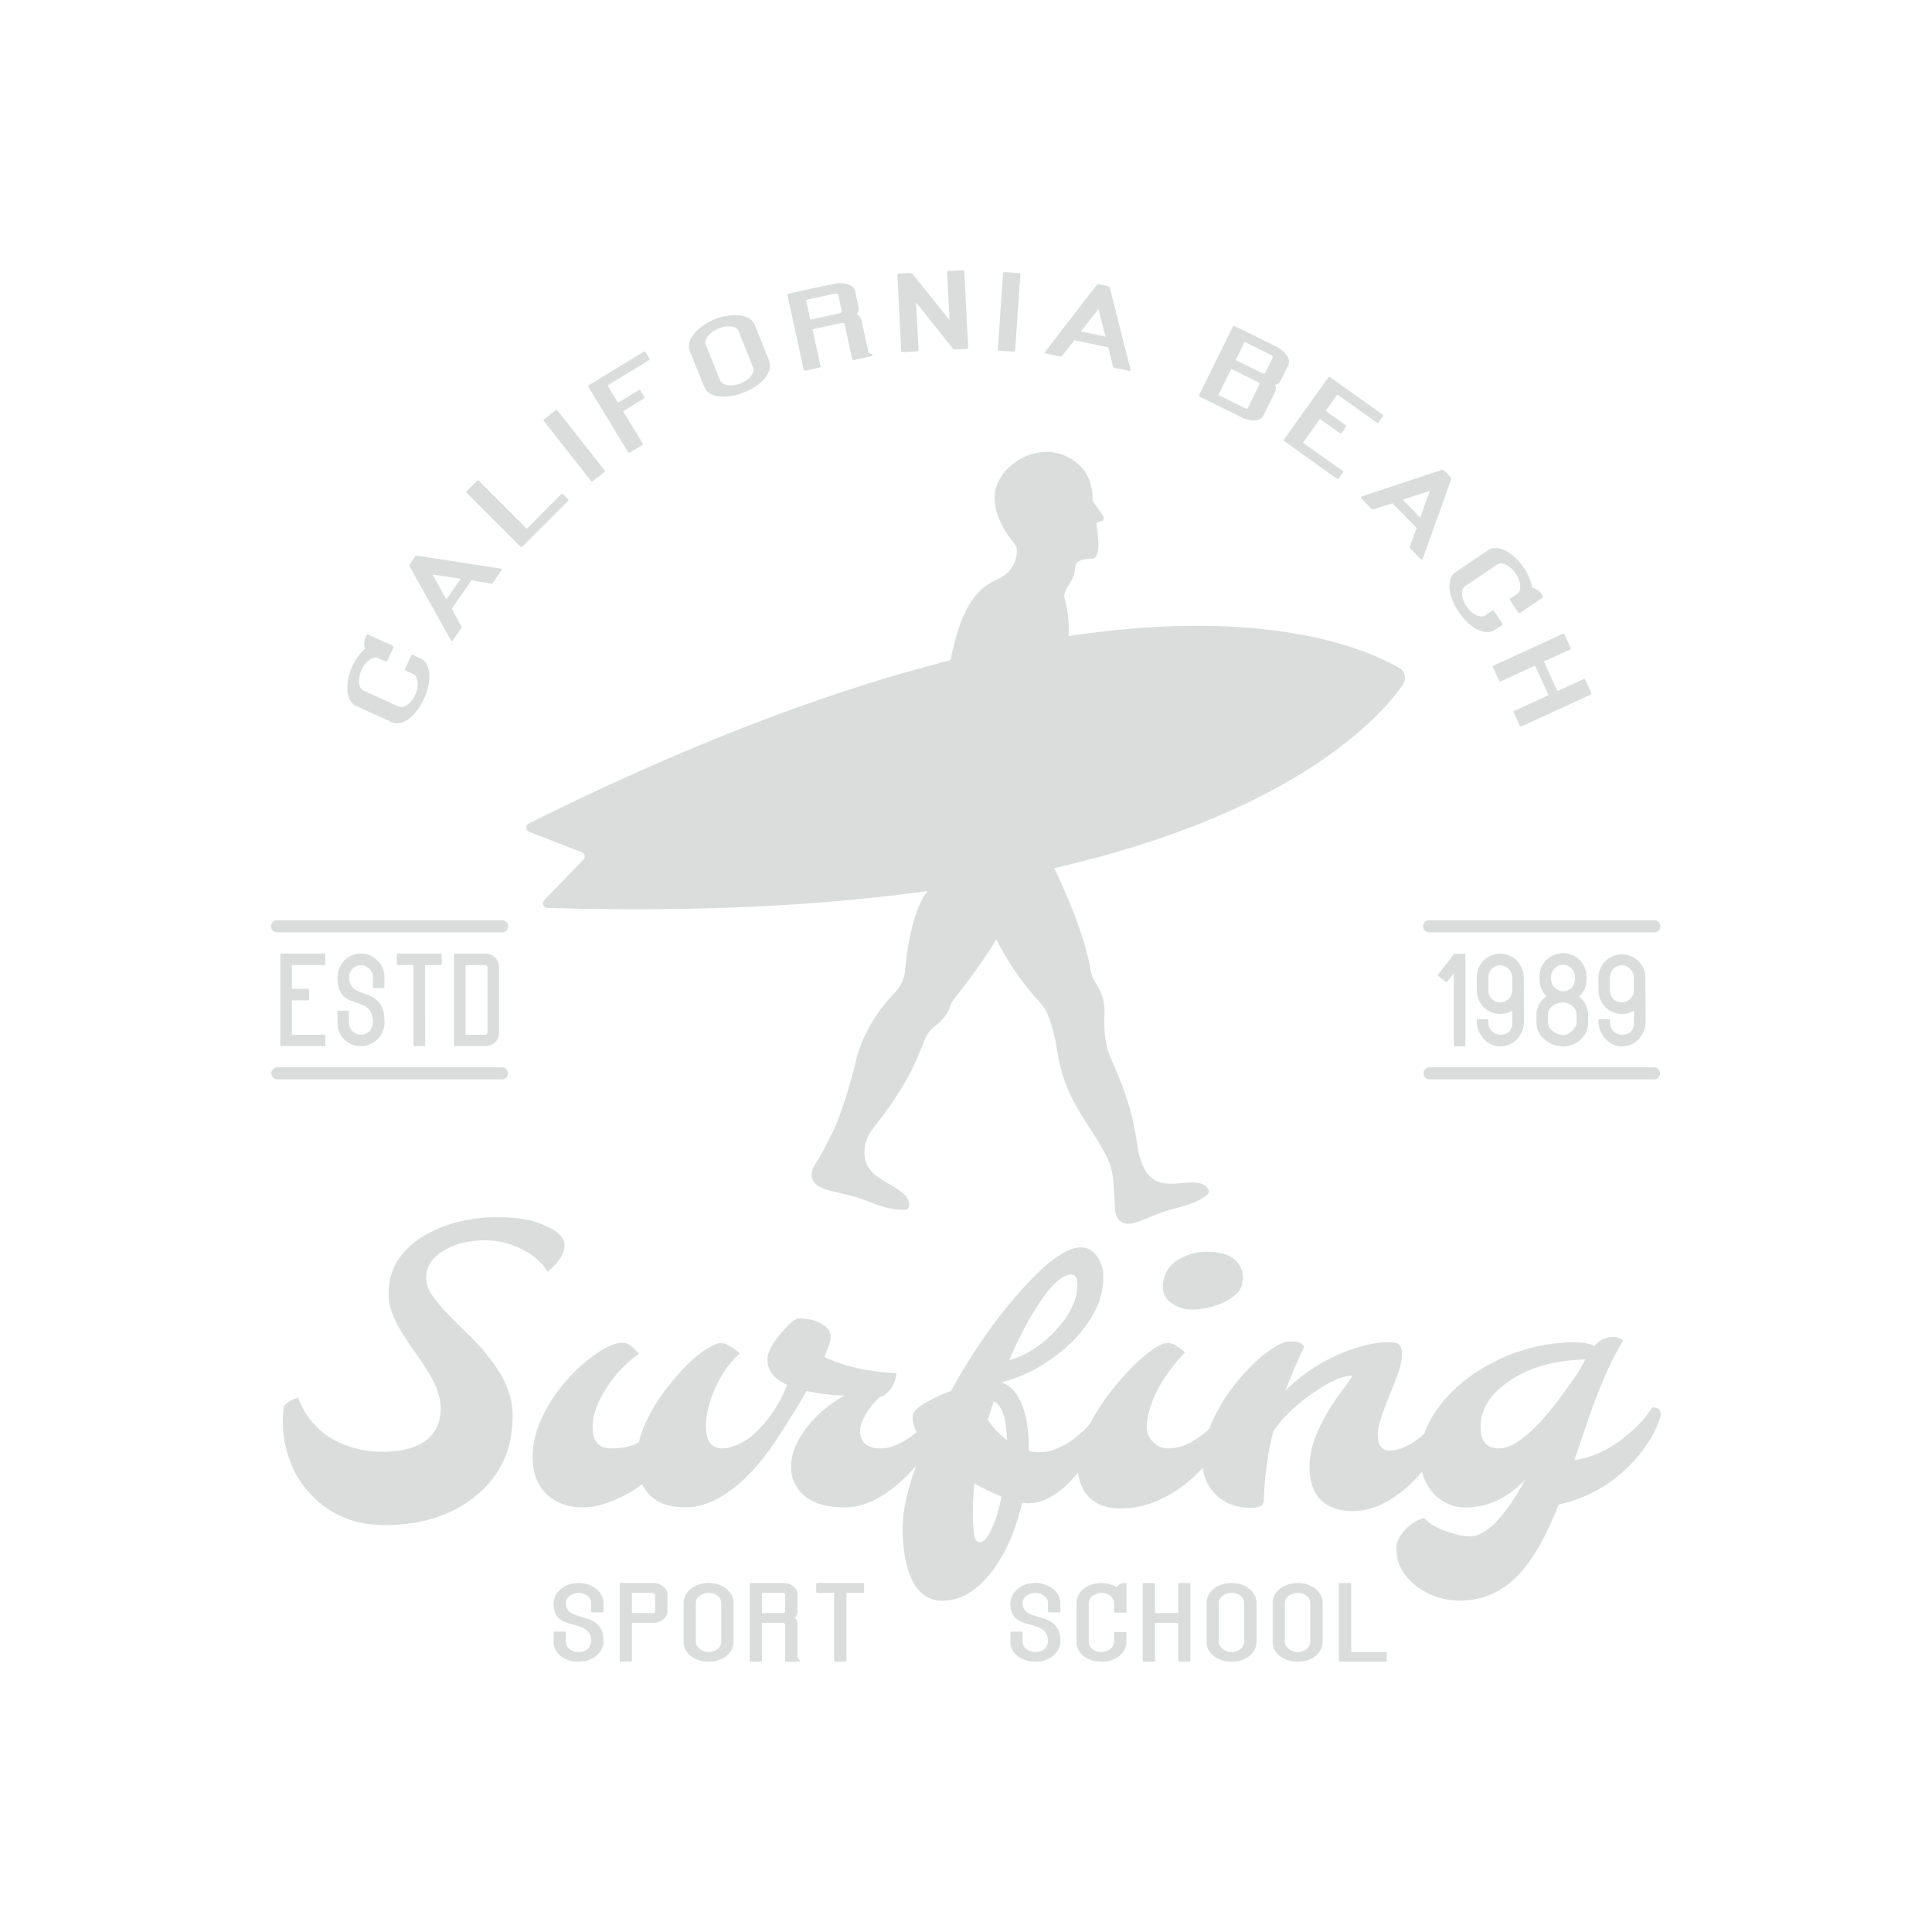 <svg xmlns="http://www.w3.org/2000/svg" viewBox="0 0 1000 1000"><defs><style>.a{fill:#dbdddd;}</style></defs><path class="a" d="M724.29,345.78c-15.43-9.06-67-32.26-171.2-16.54A62.19,62.19,0,0,0,551,309.43a3.81,3.81,0,0,1,.06-2.29c2.09-6,5-6.1,5.62-14.57.9-3.65,8.45-3.38,8.45-3.38,6-.46,2.22-16.47,2.43-18.48l2.71-1.08a1.7,1.7,0,0,0,.76-2.55l-5.53-7.91a25.72,25.72,0,0,0-4.31-15.76c-14.64-17.26-37.83-8.48-44.65,6.38-6,13.15,5.39,28,8.66,31.82a4.59,4.59,0,0,1,1.1,2.73,15.64,15.64,0,0,1-4.76,12c-6.5,6.75-21.07,2.67-29.57,45.4-59.33,15-131.45,41.24-218.24,84.5a2.36,2.36,0,0,0,.18,4.31l27.23,10.56a2.35,2.35,0,0,1,.83,3.82l-20.3,21a2.36,2.36,0,0,0,1.64,4c78.2,2.38,143.1-1.33,196.86-8.72-7.93,9.9-10.75,30.32-11.7,41.06a18.81,18.81,0,0,1-5.27,11.46c-6.05,6.24-16.13,18.65-20.2,35.38a243.08,243.08,0,0,1-10.39,33.38c0,.08-2.1,4.59-3.21,6.62-1.73,3.14-3.12,6.32-5.12,9.76-1.77,3-4.4,5.95-4.16,9.78,1.23,8.8,14.21,7.06,30.11,13.48a59.15,59.15,0,0,0,7.81,2.71c4.06,1,8.07,1.58,10.32,1.32,3.33-.38,2.46-4.69.65-6.85-6.42-7.63-21.57-9.17-21.61-22.78a20.44,20.44,0,0,1,4.6-12.56c27.52-34.88,23.3-46.21,31.52-52.5,5.71-4.36,7.58-8.28,8.2-10.38a11,11,0,0,1,1.93-3.68c18.05-23.16,22-31.34,22-31.34a142.49,142.49,0,0,0,22.54,32.72c5,5.37,6.26,12.55,8.11,19.64,4.12,31.5,15.62,39.28,26.31,59.85a32.56,32.56,0,0,1,3.48,11.81c.35,3.46.53,7.14.83,11,.26,3.4-.2,7.18,2,10.1,5.55,6.31,14.44-2.14,29.77-5.87a56.07,56.07,0,0,0,9.15-2.85,27.42,27.42,0,0,0,7-4c2.33-2.14-.61-5.1-3.13-5.82-11.13-3.16-27.6,8.84-32.78-18.06-3.17-25.19-11.55-40.55-14.63-48.5-3.57-9.19-2.63-20.32-2.63-20.32a26.82,26.82,0,0,0-4.59-17,16.07,16.07,0,0,1-2.47-6.2c-3.18-18.17-12.1-39-18.95-53.18,125.5-28.91,169.21-78.8,180.44-94.95A6,6,0,0,0,724.29,345.78Z"/><path class="a" d="M722,350.19c-24.09-12.55-52-17.13-78.89-18.89-29.91-2-59.93.58-89.63,4.09-12.55,1.49-25.09,2.95-37.65,4.27,54.65-9.36,111.17-18.56,166-5.26C695.89,337.81,709.66,342.63,722,350.19Z"/><path class="a" d="M284.61,427.16C335.05,400.6,387.5,377.8,442,360.86c12.8-4,25.72-7.45,38.73-10.67A1578.28,1578.28,0,0,0,313.1,414.41Z"/><path class="a" d="M502.17,457.87c-7.07,1.17-14.42,2.24-21.93,3.27a28.47,28.47,0,0,0-2.73,4.11l24.68-7.38Z"/><path class="a" d="M487.17,393.77c.86,6.88,3.16,13.25,5.91,19.6a360.38,360.38,0,0,0,19.74,38.28c-3.47-6.77-6.74-13.65-9.88-20.59-4.64-10.26-9.79-21.08-11.85-32.22s-1.46-23.14-1-34.33A225.66,225.66,0,0,1,492,341.72c-2,.52-4.07,1-6.13,1.57-.59,7.56-.72,15.17-.6,22.74A257.25,257.25,0,0,0,487.17,393.77Z"/><path class="a" d="M520.19,269.29c-4.79-9.82-2.82-20.25,5.9-27.15,8.22-6.52,20.44-8,29.1-1.56-9.32-4-19.43-2.3-27.38,3.89-3.68,2.86-6.93,6.85-8.18,11.42C518.44,260.27,519.22,265,520.19,269.29Z"/><path class="a" d="M428.28,598.36c8.43-15.29,15.16-31,19.14-48.06a69.59,69.59,0,0,1,13.12-27.56c2.9-3.72,6.63-6.87,9.28-10.74,2.89-4.21,3.6-8.75,4.08-13.71.89-9.21,1.17-18.91,4.41-27.68-2.23,7.36-2,15.53-2.31,23.13-.22,4.68-.06,9.61-1.46,14.13-1.49,4.77-4.6,8-7.82,11.68a74.72,74.72,0,0,0-14.82,24.93c-1.69,5-2.62,10.18-4.17,15.21a124.33,124.33,0,0,1-5.23,13.81A146,146,0,0,1,428.28,598.36Z"/><path class="a" d="M581.51,610.06c-2.11-13.31-12.35-23.85-19.07-35s-10.31-23.45-12.14-36.42c-1.19-4.11-2.17-9.79-4.38-14.17-2.09-4.15-5.62-7.44-8.45-11.08a120.59,120.59,0,0,1-16.4-27.3,162.19,162.19,0,0,0,17.36,25.11c3.12,3.68,7,7,9.35,11.18s3.51,8.72,4.68,13.25c1.49,5.72,2.11,11.62,3.56,17.36,2.46,9.67,7,18.39,12.17,26.87,5.61,9.26,12.82,19.05,13.32,30.25C581,606.83,581.36,606.79,581.51,610.06Z"/><path class="a" d="M739.92,482.58H856.13a3.14,3.14,0,1,0,0-6.27H739.92a3.14,3.14,0,1,0,0,6.27Z"/><path class="a" d="M856.13,552.42H739.92a3.14,3.14,0,1,0,0,6.28H856.13a3.14,3.14,0,1,0,0-6.28Z"/><path class="a" d="M143.57,482.58H259.78a3.14,3.14,0,1,0,0-6.27H143.57a3.14,3.14,0,1,0,0,6.27Z"/><path class="a" d="M259.78,552.42H143.57a3.14,3.14,0,1,0,0,6.28H259.78a3.14,3.14,0,1,0,0-6.28Z"/><path class="a" d="M160.67,773.28a49.28,49.28,0,0,1-10.8-17.79A56.3,56.3,0,0,1,146.4,737q0-8.49.91-9.54a10.13,10.13,0,0,1,2.08-1.84,16.53,16.53,0,0,1,4.91-2.12q7.9,20.25,29.22,26a51.08,51.08,0,0,0,13.84,1.93,58.17,58.17,0,0,0,12.44-1.21,28.7,28.7,0,0,0,9.49-3.81q8.79-5.79,8.78-17.46,0-8.85-7-19.76-3-4.82-6.46-9.59c-2.31-3.18-4.47-6.42-6.46-9.69q-7-11.29-7-19.34a34.54,34.54,0,0,1,2.27-13.4,33,33,0,0,1,6.22-9.64,42.67,42.67,0,0,1,9.3-7.57,61.19,61.19,0,0,1,11.62-5.5,79.15,79.15,0,0,1,26.62-4.43q13.31,0,20.92,2.74c5.08,1.83,8.69,3.72,10.85,5.64s3.23,3.83,3.23,5.69a11.14,11.14,0,0,1-.87,4.68,21.53,21.53,0,0,1-2.22,3.71,26.06,26.06,0,0,1-5.69,5.69q-6.65-10.61-22.17-14.94A40.11,40.11,0,0,0,250.59,642a45.59,45.59,0,0,0-11,1.36,34.33,34.33,0,0,0-9.65,3.85q-9.35,5.4-9.35,14.08a16.33,16.33,0,0,0,3.33,9.45,81,81,0,0,0,8.29,9.83q5,5.12,10.75,10.71a110.35,110.35,0,0,1,10.7,12q11.67,14.85,11.67,29.26t-5.4,25A51.5,51.5,0,0,1,245.33,775Q227,789.39,199.14,789.39,175.62,789.39,160.67,773.28Z"/><path class="a" d="M365.38,738.09q0,11.56,8.2,11.58,7.14,0,15.91-6.47a59.87,59.87,0,0,0,13.69-14.65c2.9-.2,4.34,1,4.34,3.56q0,3.28-4,10a120.41,120.41,0,0,1-7.76,11.67,105.72,105.72,0,0,1-8.39,9.64,77,77,0,0,1-9.84,8.49q-11.67,8.29-22.75,8.29-16.78,0-22.37-12A63.45,63.45,0,0,1,310,779.17a35.87,35.87,0,0,1-9,1.06,28.42,28.42,0,0,1-9.84-1.78,23.19,23.19,0,0,1-8.34-5.17q-7.14-6.93-7.14-19.08,0-13.61,9.26-28.55a86,86,0,0,1,19.67-22q11-8.68,17.75-8.68c2.44,0,5.2,1.92,8.29,5.79a63.31,63.31,0,0,0-16.3,17q-7.62,11.49-7.62,20.74,0,11.19,9.36,11.19t14.56-3.19q3.76-15,16.87-31.05t23.82-20q3.48-1.26,9.45,3.28a20.62,20.62,0,0,1,2.22,1.83q-8.2,7-13.31,19.1Q365.39,729.9,365.38,738.09Z"/><path class="a" d="M437.13,722.37A116.84,116.84,0,0,1,417.45,720q-9.93,17.26-19.48,30.77c-.83,1.34-2.73,1.7-5.68,1.06q-7.92-1.74-9.07-4.06a64.24,64.24,0,0,0,24.11-31q-10.12-4.63-10.12-13.11,0-5.22,6.84-13.31,6.46-7.9,9.55-7.91,9.45,0,14.36,4.82a6.42,6.42,0,0,1,1.93,4.88q0,3-3.27,10.17,14.83,7.23,37.41,8.49a15.66,15.66,0,0,1-5.59,10.79,4,4,0,0,1-2.7,1.26,35.3,35.3,0,0,0-9.65,13.4,12.56,12.56,0,0,0-.86,4.44q0,9,10.7,9,7.23,0,16-6.47a60.06,60.06,0,0,0,13.69-14.65c2.89-.2,4.34,1,4.34,3.56q0,3.28-4,10a118.59,118.59,0,0,1-7.76,11.67,102.71,102.71,0,0,1-8.39,9.64,76.2,76.2,0,0,1-9.83,8.49q-11.67,8.29-22.85,8.29-19,0-25.46-11.76a18.52,18.52,0,0,1-2.22-9.21,26.25,26.25,0,0,1,2.17-10.37,44.2,44.2,0,0,1,5.93-9.93A62.3,62.3,0,0,1,437.13,722.37Z"/><path class="a" d="M478.59,747.54q-6.18-7.71-6.17-13.59a5.77,5.77,0,0,1,1.78-4.39,26,26,0,0,1,4.58-3.33,87.62,87.62,0,0,1,13.4-6.27q16.5-29.79,36.06-51.78,20.07-22.56,31.34-22.56,4.93,0,8.2,4.63a18,18,0,0,1,3.28,10.89,35.5,35.5,0,0,1-2,12,50.68,50.68,0,0,1-5.6,11,67.26,67.26,0,0,1-8.53,10.32,76.66,76.66,0,0,1-10.85,9,78.86,78.86,0,0,1-25.75,12.06q10.8,3.86,13.5,23.05a69,69,0,0,1,.68,8.53V751a23.17,23.17,0,0,0,6.13.68,22.09,22.09,0,0,0,8.33-1.93,43.07,43.07,0,0,0,9-5.11,64.5,64.5,0,0,0,14.75-16.1c2.89-.2,4.34,1,4.34,3.56q0,2.8-3.67,9.74a130.38,130.38,0,0,1-6.8,11.62,106.63,106.63,0,0,1-6.84,9.11,67.72,67.72,0,0,1-7.76,7.91q-9.08,7.62-17.65,7.62a21.56,21.56,0,0,1-3.28-.29q-5,21.3-15.33,35.19Q502,828.54,487.75,828.54q-10.61,0-15.91-11.28-4.63-9.84-4.63-26.42T478.59,747.54Zm25.84,20.35a132.52,132.52,0,0,0-.87,14.85,80.14,80.14,0,0,0,.63,11.33q.63,4.18,2.94,4.19,3,0,6.17-6.94,2.79-5.79,5.11-16.68A119.66,119.66,0,0,1,504.43,767.89Zm9.94-42.62-3.09,9.64a44.84,44.84,0,0,0,9.93,10.51Q520.73,728.35,514.37,725.27Zm43.29-60.08q0-5.49-3.23-5.49c-2.15,0-4.52,1.12-7.08,3.37a50.9,50.9,0,0,0-8,9.35q-8.69,12.35-17,31.63,13.59-4,24.39-15.81T557.66,665.19Z"/><path class="a" d="M559.78,769a25.08,25.08,0,0,1-2-10.65A36.74,36.74,0,0,1,560.5,745a87.74,87.74,0,0,1,7-14,126,126,0,0,1,9.59-13.49A130.42,130.42,0,0,1,587.65,706q11.48-10.89,16.87-10.89a9.31,9.31,0,0,1,5.16,2A20.41,20.41,0,0,1,613.3,700q-14.56,15.63-18.42,30.18a31.57,31.57,0,0,0-1.26,8.63,10.59,10.59,0,0,0,3.19,7.53,10.48,10.48,0,0,0,7.9,3.33,21.8,21.8,0,0,0,8.82-1.79,42.06,42.06,0,0,0,8.06-4.68,60.06,60.06,0,0,0,13.69-14.65c2.89-.2,4.34,1,4.34,3.56q0,3.2-4,10a100.35,100.35,0,0,1-8,11.82,96.37,96.37,0,0,1-9,9.78,69.88,69.88,0,0,1-11,8.58q-13.41,8.49-27.58,8.49Q565.07,780.81,559.78,769ZM634,673.82a36.41,36.41,0,0,1-8.54,3,37.17,37.17,0,0,1-8,1,20.8,20.8,0,0,1-6.08-.82,15.92,15.92,0,0,1-4.82-2.36c-3.09-2.25-4.62-4.95-4.62-8.09a17.28,17.28,0,0,1,1.68-8,15.82,15.82,0,0,1,4.87-5.59,27,27,0,0,1,16.44-5q9.6,0,14,4a11.89,11.89,0,0,1,4.39,9.06c0,3.41-.9,6.07-2.7,8A23.22,23.22,0,0,1,634,673.82Z"/><path class="a" d="M654.18,776.56c0,2.58-2.15,3.86-6.46,3.86q-16,0-22.76-12.73a22,22,0,0,1-2.51-10.8,44.07,44.07,0,0,1,1.84-12.48,71.74,71.74,0,0,1,4.92-12.3,91.41,91.41,0,0,1,7.13-11.76,101,101,0,0,1,8.59-10.51q9.54-10.22,18.12-14.37a10.18,10.18,0,0,1,4.2-1.06c1.25,0,2.3,0,3.13.1a6.21,6.21,0,0,1,4.73,2.4q-5.9,12.45-9.65,22.77a89.51,89.51,0,0,1,39.92-23,50.37,50.37,0,0,1,13-2c3.7,0,5.83.7,6.42,2.08a10.07,10.07,0,0,1,.86,3.8,30.67,30.67,0,0,1-.48,4.68,44.54,44.54,0,0,1-2.5,8.15q-2,5.21-4.15,10.51-5.4,13.5-5.4,18.42c0,5.65,2,8.49,6.08,8.49q10.41,0,22.94-13.7a66,66,0,0,0,6.66-8.48c2.89-.2,4.33,1,4.33,3.56q0,3.09-3.94,10.17t-7.58,12.25a98.72,98.72,0,0,1-8.14,10.08,68.66,68.66,0,0,1-9.94,8.87q-11.76,8.58-23,8.58t-17-5.88Q677.8,770.3,677.8,759q0-16.68,17.36-39.92,5.31-7,4.63-7-7.32,0-20.63,9.25T659,741A164.47,164.47,0,0,0,654.18,776.56Z"/><path class="a" d="M825.25,696.72q4.14-4.72,9.54-4.72a8.21,8.21,0,0,1,5.4,1.83q-9.54,15.24-19.67,45.32l-5.59,16.59q16.77-2.31,32.4-17.55a61.35,61.35,0,0,0,7.91-9.64c2.89-.2,4.33,1,4.33,3.56q0,1.54-2.31,7a58.67,58.67,0,0,1-7.86,12.64A76,76,0,0,1,837,764.41a73.19,73.19,0,0,1-30.28,14.37Q797.67,802.12,787,814q-13,14.46-31.14,14.46A36.31,36.31,0,0,1,733.16,821q-10.42-8-10.42-19.57,0-4.83,4.63-9.65a19.91,19.91,0,0,1,9.93-6.07q4.16,5.29,17.27,8.67a25.58,25.58,0,0,0,6.5.87,13.46,13.46,0,0,0,6.85-2.26,35.78,35.78,0,0,0,7.38-6.22q6.75-7.42,14.27-21-13.89,14.46-30.66,14.46A21.93,21.93,0,0,1,742,773q-6.75-7.34-6.75-18.8,0-14.76,11.57-28.64,11.19-13.5,29.31-22A90.93,90.93,0,0,1,815,694.79C819.59,694.79,823,695.44,825.25,696.72Zm-58.92,41.76q0,11.19,9.35,11.19,13.32,0,35-30.58,3.29-4.53,6.18-8.77,1.15-2.12,3.66-6.65-24,.57-39.34,11.18Q766.33,725,766.33,738.48Z"/><path class="a" d="M212.68,339.54c.23-.52.59-.77.88-.64l4.12,1.88c5.25,2.39,6.09,11.49,1.91,20.68-4.33,9.52-11.47,14.8-16.91,12.33l-18.34-8.36c-5.35-2.43-6.05-11.57-1.84-20.84a28.45,28.45,0,0,1,6.44-8.88c-.72-1.77-.53-4.14.64-6.69.23-.51.57-.76.87-.63l13,5.92c.29.13.33.56.09,1.07l-2.93,6.47c-.23.51-.58.76-.87.62l-4.13-1.87c-2.48-1.13-6.49,1.77-8.46,6.11s-1.73,9.47.85,10.64l18.35,8.35c2.72,1.24,6.5-1.56,8.67-6.32a13.3,13.3,0,0,0,1.13-6.36l.05,0c-.27-1.86-1-3.52-2.24-4.09l-4.13-1.88c-.29-.13-.33-.56-.09-1.07Z"/><path class="a" d="M254.15,302.07l-10.08-1.68-10.23,14.72,4.92,9.11a1.64,1.64,0,0,1-.15,1.15l-4.05,5.82c-.26.39-.89.63-1.05.4L212,293.18a1.44,1.44,0,0,1,.15-1.15l2.71-3.91a1.68,1.68,0,0,1,1-.53l43.53,6.75c.27.08.26.75,0,1.13l-4.21,6.06A1.46,1.46,0,0,1,254.15,302.07Zm-30.23-4.67L231,310.27l7.46-10.73Z"/><path class="a" d="M269.54,283.12,241.46,255c-.22-.23-.11-.64.29-1l5-5c.39-.4.81-.51,1-.28l24.92,24.91L290.28,256c.39-.4.78-.55,1-.32l2.83,2.83c.23.23.12.64-.28,1l-23.25,23.24C270.18,283.23,269.77,283.34,269.54,283.12Z"/><path class="a" d="M306,249.06l-24.57-31.2c-.2-.25,0-.65.4-1l5.57-4.39c.45-.34.87-.41,1.07-.16L313,243.52c.2.26,0,.65-.4,1L307,248.9C306.57,249.25,306.14,249.31,306,249.06Z"/><path class="a" d="M332.72,229.55c.17.27,0,.65-.52.94l-6,3.64c-.48.29-.91.3-1.07,0l-20.64-34c-.17-.27,0-.65.52-.94l28-17c.47-.29.9-.3,1.07,0l2.11,3.47c.17.27,0,.65-.52.94l-21.24,12.92,5.43,8.94,10.54-6.4c.48-.3.91-.31,1.08,0l2.08,3.43c.17.27,0,.65-.52.94l-10.54,6.41Z"/><path class="a" d="M385.27,203.07c-9.54,3.83-18.54,2.73-20.74-2.77L357,181.58c-2.17-5.4,3.7-12.59,13.06-16.35s18.43-2.46,20.56,2.85l7.51,18.72C400.33,192.2,394.72,199.28,385.27,203.07ZM372,170c-4.6,1.84-7.81,5.61-6.75,8.28L372.77,197c1,2.57,6.12,3.23,10.63,1.42a13.52,13.52,0,0,0,5.39-3.89l0,.05c1.09-1.54,1.55-3.16,1-4.44l-7.51-18.72C381.26,168.74,376.68,168.11,372,170Z"/><path class="a" d="M416,191.47l-8.43-38.81c-.07-.32.25-.6.8-.72l22.91-5c5.66-1.24,10.63.47,11.31,3.65l1.85,8.5a4.45,4.45,0,0,1-1.11,3.69,4.34,4.34,0,0,1,2.53,2.83l3.59,16.54c.23,1,2.15,1.11,2.25,1.53s-.26.6-.8.72l-8.77,1.92c-.55.12-1,0-1-.32l-4-18.47a2.72,2.72,0,0,0-1.43-.4l-15.15,3.31,4.15,19.15c.07.31-.25.59-.8.71l-6.84,1.5C416.5,191.91,416.09,191.78,416,191.47Zm18.59-29.31a3,3,0,0,0,.78-.39c.05-.23.35-.56.31-.77l-1.85-8.5c-.08-.37-.89-.58-1.46-.56l-15.15,3.31,2.22,10.22Z"/><path class="a" d="M490.23,140.83c0-.32.34-.55.9-.58l7-.36c.56,0,.94.17,1,.48l2,39.64c0,.32-.35.55-.91.58l-5.87.3c-1.12.06-1.55-.93-1.85-1.35L474.2,156.61l1.26,24.72c0,.32-.35.55-.91.58l-7.08.36c-.56,0-1-.16-1-.48l-2-39.63c0-.32.35-.56.9-.59l5.78-.29c1-.05,1.65,1.14,1.95,1.5l18.35,22.82Z"/><path class="a" d="M516.47,180.9l2.7-39.61c0-.32.41-.5,1-.46l7.08.48c.55,0,.91.27.9.59l-2.7,39.61c0,.32-.41.51-1,.47l-7.08-.48C516.81,181.46,516.45,181.23,516.47,180.9Z"/><path class="a" d="M576.07,189.7l-2.41-9.93-17.54-3.66-6.45,8.09a1.63,1.63,0,0,1-1.11.31l-6.95-1.45c-.45-.09-.93-.57-.78-.81l26.91-34.84a1.45,1.45,0,0,1,1.11-.32l4.65,1a1.64,1.64,0,0,1,.9.74l10.83,42.7c0,.28-.58.53-1,.44l-7.22-1.5A1.49,1.49,0,0,1,576.07,189.7Zm-7.54-29.64-9.08,11.52,12.79,2.66Z"/><path class="a" d="M639.29,168.86l21.1,10.42a14.73,14.73,0,0,1,5.72,4.85l0,0a4.89,4.89,0,0,1,.65,5l-3.85,7.8a3.92,3.92,0,0,1-3,2.27,4.1,4.1,0,0,1,.05,3.72l-6.05,12.25c-1.46,3-6.4,3.27-11.59.71l-21.09-10.42c-.5-.24-.75-.6-.6-.89l17.56-35.61C638.36,168.64,638.78,168.61,639.29,168.86Zm5.27,42.49c.67.33,1.17.16,1.34-.18l6-12.25c.12-.24-.28-.91-.7-1.12l-13.89-6.86-6.68,13.55Zm8.92-18.1c.77.14,1.18.17,1.41-.32l3.85-7.8a1.11,1.11,0,0,0-.62-1.26L644.22,177l-4.63,9.38Z"/><path class="a" d="M694.67,243.55c.46.33.66.68.48.94l-2.33,3.25c-.18.27-.61.22-1.07-.1L665,228.55c-.45-.32-.63-.71-.45-1l23.05-32.31c.18-.26.61-.22,1.06.11l26.74,19.08c.46.33.64.71.46,1l-2.36,3.3c-.19.26-.61.21-1.07-.11l-20.21-14.42-6.07,8.51,10.11,7.21c.45.32.64.72.45,1l-2.32,3.26c-.19.26-.62.22-1.07-.11l-10.11-7.2-8.76,12.28Z"/><path class="a" d="M729.71,282.93l3.54-9.59-12.53-12.83-9.87,3.11a1.75,1.75,0,0,1-1.1-.36l-5-5.08c-.33-.34-.45-1-.2-1.12l41.8-13.88a1.48,1.48,0,0,1,1.1.36l3.33,3.41a1.69,1.69,0,0,1,.34,1.11l-14.84,41.47c-.13.26-.79.12-1.12-.22L730.05,284A1.46,1.46,0,0,1,729.71,282.93ZM740,254.12l-14,4.49,9.14,9.35Z"/><path class="a" d="M777.43,322.47c.31.46.34.89.08,1.07l-3.76,2.54c-4.78,3.22-13-.81-18.61-9.17-5.84-8.67-6.59-17.51-1.64-20.85l16.71-11.28c4.86-3.29,13,.89,18.72,9.32a28.52,28.52,0,0,1,4.18,10.12c1.88.31,3.8,1.72,5.36,4,.32.46.34.89.08,1.07l-11.85,8c-.26.18-.65,0-1-.47l-4-5.88c-.31-.46-.35-.89-.08-1.07l3.76-2.54c2.26-1.52,1.89-6.46-.77-10.4s-7.17-6.42-9.51-4.84l-16.71,11.28c-2.48,1.67-2.08,6.36.84,10.69a13.13,13.13,0,0,0,4.82,4.29l0,0c1.73.75,3.52,1,4.67.23l3.75-2.53c.28-.19.66,0,1,.47Z"/><path class="a" d="M772.93,344.59,809,328c.29-.13.65.12.87.63l3,6.45c.24.51.2.94-.09,1.07l-13.67,6.28,7,15.28,13.68-6.28c.29-.14.64.11.88.62l2.91,6.37c.24.51.2.94-.09,1.07l-36.08,16.56c-.28.14-.64-.11-.87-.62l-2.92-6.37c-.23-.51-.19-.94.1-1.07l17.79-8.17-7-15.28-17.79,8.17c-.29.14-.65-.11-.87-.62l-3-6.45C772.59,345.15,772.64,344.72,772.93,344.59Z"/><path class="a" d="M311.73,834.56h-5.06c-.4,0-.67-.21-.67-.54v-4.37c0-2.77-3.07-5.18-6.47-5.18s-6.66,2.35-6.66,5.18c0,10.94,19.53,3,19.53,19.85,0,5.76-5.54,10.61-12.87,10.61s-13-4.32-13-10.3v-4.74c0-.32.27-.53.67-.53h5c.4,0,.67.21.67.53v4.74c0,3,2.93,5.29,6.66,5.29a7.9,7.9,0,0,0,4.6-1.5l-.06.06a6.14,6.14,0,0,0,1.93-4.11c0-12.81-19.47-4.06-19.47-19.32,0-6,5.27-10.88,13-10.88,6.94,0,12.87,4.75,12.87,10.3V834C312.4,834.35,312.13,834.56,311.73,834.56Z"/><path class="a" d="M320.75,859.58V819.89c0-.32.27-.54.67-.54h16.73c3.94,0,7.33,2.88,7.33,6V834a5.43,5.43,0,0,1-2.2,4.22v-.06a7.64,7.64,0,0,1-5.13,1.82H327.08v19.58c0,.32-.26.53-.66.53h-5C321,860.11,320.75,859.9,320.75,859.58Zm18-24.86c.07-.21.33-.48.33-.7v-8.69a1.34,1.34,0,0,0-.93-.86H327.08v10.46h11.07A2.86,2.86,0,0,0,338.75,834.72Z"/><path class="a" d="M366.84,860.11c-7.34,0-13-4.37-13-10.3V829.65c0-5.82,5.8-10.3,13-10.3s12.86,4.59,12.86,10.3v20.16C379.7,855.63,374.1,860.11,366.84,860.11Zm0-35.64c-3.54,0-6.67,2.3-6.67,5.18v20.16c0,2.78,3.2,5.29,6.67,5.29a7.51,7.51,0,0,0,4.6-1.6v0a5.12,5.12,0,0,0,1.86-3.74V829.65C373.3,826.77,370.43,824.47,366.84,824.47Z"/><path class="a" d="M388.06,859.58V819.89c0-.32.26-.54.66-.54h16.73c4.14,0,7.34,2.72,7.34,6V834a5.13,5.13,0,0,1-1.33,3.37,5,5,0,0,1,1.33,3.3v16.92c0,1.06,1.33,1.54,1.33,2s-.26.53-.67.53h-6.4c-.39,0-.66-.21-.66-.53V840.69a1.88,1.88,0,0,0-.94-.69H394.39v19.58c0,.32-.27.53-.67.53h-5C388.32,860.11,388.06,859.9,388.06,859.58Zm17.39-24.65a1.83,1.83,0,0,0,.6-.21c.07-.21.34-.48.34-.7v-8.69c0-.37-.53-.75-.94-.86H394.39v10.46Z"/><path class="a" d="M438.14,859.58c0,.32-.26.53-.67.53h-5.06c-.4,0-.67-.21-.67-.53V824.47h-8.6c-.4,0-.66-.21-.66-.53v-4.05c0-.32.26-.54.66-.54h23.47c.4,0,.66.22.66.54v4.05c0,.32-.26.53-.66.53h-8.47Z"/><path class="a" d="M548.19,834.56h-5.07c-.4,0-.67-.21-.67-.54v-4.37c0-2.77-3.06-5.18-6.46-5.18s-6.67,2.35-6.67,5.18c0,10.94,19.53,3,19.53,19.85,0,5.76-5.52,10.61-12.86,10.61s-13-4.32-13-10.3v-4.74c0-.32.26-.53.66-.53h5c.39,0,.66.21.66.53v4.74c0,3,2.93,5.29,6.67,5.29a7.93,7.93,0,0,0,4.6-1.5l-.07.06a6.1,6.1,0,0,0,1.93-4.11c0-12.81-19.46-4.06-19.46-19.32,0-6,5.27-10.88,13-10.88,6.93,0,12.86,4.75,12.86,10.3V834C548.85,834.35,548.59,834.56,548.19,834.56Z"/><path class="a" d="M582.41,844.75c.4,0,.66.21.66.53v4.53c0,5.77-5.66,10.3-12.86,10.3-7.47,0-13-4.32-13-10.3V829.65c0-5.87,5.73-10.3,13-10.3a15.48,15.48,0,0,1,7.67,2.19,5.25,5.25,0,0,1,4.53-2.19c.4,0,.66.22.66.54v14.29c0,.33-.26.54-.66.54h-5.07c-.4,0-.67-.21-.67-.54v-4.53c0-2.72-3.06-5.18-6.46-5.18s-6.67,2.35-6.67,5.18v20.16c0,3,2.93,5.29,6.67,5.29a7.42,7.42,0,0,0,4.46-1.6v0a5.26,5.26,0,0,0,2-3.74v-4.53c0-.32.27-.53.67-.53Z"/><path class="a" d="M591.43,859.58V819.89c0-.32.26-.54.66-.54h5.07c.4,0,.67.22.67.54v15h12v-15c0-.32.27-.54.66-.54h5c.39,0,.66.22.66.54v39.69c0,.32-.27.53-.66.53h-5c-.39,0-.66-.21-.66-.53V840h-12v19.58c0,.32-.27.53-.67.53h-5.07C591.69,860.11,591.43,859.9,591.43,859.58Z"/><path class="a" d="M637.51,860.11c-7.33,0-13-4.37-13-10.3V829.65c0-5.82,5.8-10.3,13-10.3s12.87,4.59,12.87,10.3v20.16C650.38,855.63,644.78,860.11,637.51,860.11Zm0-35.64c-3.53,0-6.66,2.3-6.66,5.18v20.16c0,2.78,3.2,5.29,6.66,5.29a7.51,7.51,0,0,0,4.6-1.6v0a5.1,5.1,0,0,0,1.87-3.74V829.65C644,826.77,641.11,824.47,637.51,824.47Z"/><path class="a" d="M671.73,860.11c-7.33,0-13-4.37-13-10.3V829.65c0-5.82,5.8-10.3,13-10.3s12.87,4.59,12.87,10.3v20.16C684.6,855.63,679,860.11,671.73,860.11Zm0-35.64c-3.53,0-6.67,2.3-6.67,5.18v20.16c0,2.78,3.2,5.29,6.67,5.29a7.51,7.51,0,0,0,4.6-1.6v0a5.1,5.1,0,0,0,1.87-3.74V829.65C678.2,826.77,675.33,824.47,671.73,824.47Z"/><path class="a" d="M693,859.58V819.89c0-.32.26-.54.67-.54h5.06c.4,0,.67.22.67.54V855.1h17.74c.39,0,.66.16.66.48v4c0,.32-.27.53-.66.53H693.62C693.21,860.11,693,859.9,693,859.58Z"/><path class="a" d="M167.77,535.57c.38,0,.63.19.63.56v4.71a.59.59,0,0,1-.63.63H145.69a.59.59,0,0,1-.63-.63V494.16a.59.59,0,0,1,.63-.62h22.08a.59.59,0,0,1,.63.62v4.77a.6.6,0,0,1-.63.63H151.08v12.29h8.35a.59.59,0,0,1,.62.63v4.71a.59.59,0,0,1-.62.63h-8.35v17.75Z"/><path class="a" d="M198.41,511.42h-4.77a.59.59,0,0,1-.63-.63v-5.15a6.26,6.26,0,0,0-6.09-6.08,6.34,6.34,0,0,0-6.27,6.08c0,12.86,18.38,3.58,18.38,23.34a12.24,12.24,0,0,1-12.11,12.49,11.84,11.84,0,0,1-12.23-12.11v-5.58a.59.59,0,0,1,.63-.63H180a.59.59,0,0,1,.63.63v5.58a6.16,6.16,0,0,0,6.27,6.21,6.51,6.51,0,0,0,4.33-1.76l-.06.07a8.08,8.08,0,0,0,1.82-4.83c0-15.06-18.32-4.77-18.32-22.71,0-7.1,4.95-12.8,12.23-12.8A12.32,12.32,0,0,1,199,505.64v5.15A.59.59,0,0,1,198.41,511.42Z"/><path class="a" d="M220.07,540.84a.59.59,0,0,1-.63.63h-4.77a.59.59,0,0,1-.63-.63V499.56H206a.6.6,0,0,1-.63-.63v-4.77a.59.59,0,0,1,.63-.62H228a.59.59,0,0,1,.63.62v4.77a.6.6,0,0,1-.63.63h-8Z"/><path class="a" d="M235,540.84V494.16a.59.59,0,0,1,.63-.62h15.81a7.15,7.15,0,0,1,6.9,7v34.13a6.86,6.86,0,0,1-6.9,6.78H235.58A.59.59,0,0,1,235,540.84Zm6-5.27h10.42a1.06,1.06,0,0,0,.88-.88V500.56c0-.43-.57-.81-.88-1H241Z"/><path class="a" d="M744.53,505.24a.58.58,0,0,1-.13-.88l8.1-10.48a.52.52,0,0,1,.75-.19h4.64a.59.59,0,0,1,.63.63V541a.59.59,0,0,1-.63.63h-4.77a.59.59,0,0,1-.62-.63V503.73L749.17,508a.57.57,0,0,1-.88.13Z"/><path class="a" d="M764.36,505.8a12.17,12.17,0,0,1,24.34,0v4.58l.13,18.13c.06,7.09-5.15,13.11-12.42,13.11-6.53,0-12-6.27-12-12.8l-.06-.68a.59.59,0,0,1,.62-.63h4.77a.6.6,0,0,1,.64.63v1.38a6.25,6.25,0,0,0,6.08,6.08c3.26,0,6.27-1.69,6.27-6.08l.07-6.4a12.46,12.46,0,0,1-6.28,1.69,12.08,12.08,0,0,1-12.11-12.11Zm6,6.9a6,6,0,0,0,6.08,6.09,6.26,6.26,0,0,0,6.28-6.09v-6.9a6.5,6.5,0,0,0-6.28-6.21,6.24,6.24,0,0,0-4.33,1.88v-.06a6.65,6.65,0,0,0-1.75,4.39Z"/><path class="a" d="M822,529.52c0,6.83-6.09,12.1-12.92,12.1s-13.81-5.14-13.81-12.1V525a11.5,11.5,0,0,1,5.27-9.29,11.94,11.94,0,0,1-3.7-8.84v-1.38a12.17,12.17,0,0,1,24.34,0v1.38a12.1,12.1,0,0,1-3.83,9A11.85,11.85,0,0,1,822,525ZM816,525c0-3.08-3-6.09-7.21-6.09s-7.53,3-7.53,6.09v4.52c0,3.26,4.58,6.21,7.85,6.21a6.23,6.23,0,0,0,4.32-1.89v.07c1.07-1.19,2.57-2.76,2.57-4.39Zm-.81-19.51a6.05,6.05,0,0,0-6.08-6.09,6.26,6.26,0,0,0-6.28,6.09v1.38a6.44,6.44,0,0,0,6.21,6.21,6.08,6.08,0,0,0,4.39-1.89v.07a6.66,6.66,0,0,0,1.76-4.39Z"/><path class="a" d="M827.32,505.8a12.18,12.18,0,0,1,24.35,0v4.58l.13,18.13c.06,7.09-5.15,13.11-12.43,13.11-6.52,0-12-6.27-12-12.8l-.06-.68a.59.59,0,0,1,.63-.63h4.77a.59.59,0,0,1,.63.63v1.38a6.25,6.25,0,0,0,6.08,6.08c3.26,0,6.28-1.69,6.28-6.08l.06-6.4a12.43,12.43,0,0,1-6.28,1.69,12.08,12.08,0,0,1-12.11-12.11Zm6,6.9a6.05,6.05,0,0,0,6.08,6.09,6.26,6.26,0,0,0,6.28-6.09v-6.9a6.5,6.5,0,0,0-6.28-6.21,6.26,6.26,0,0,0-4.33,1.88v-.06a6.7,6.7,0,0,0-1.75,4.39Z"/></svg>